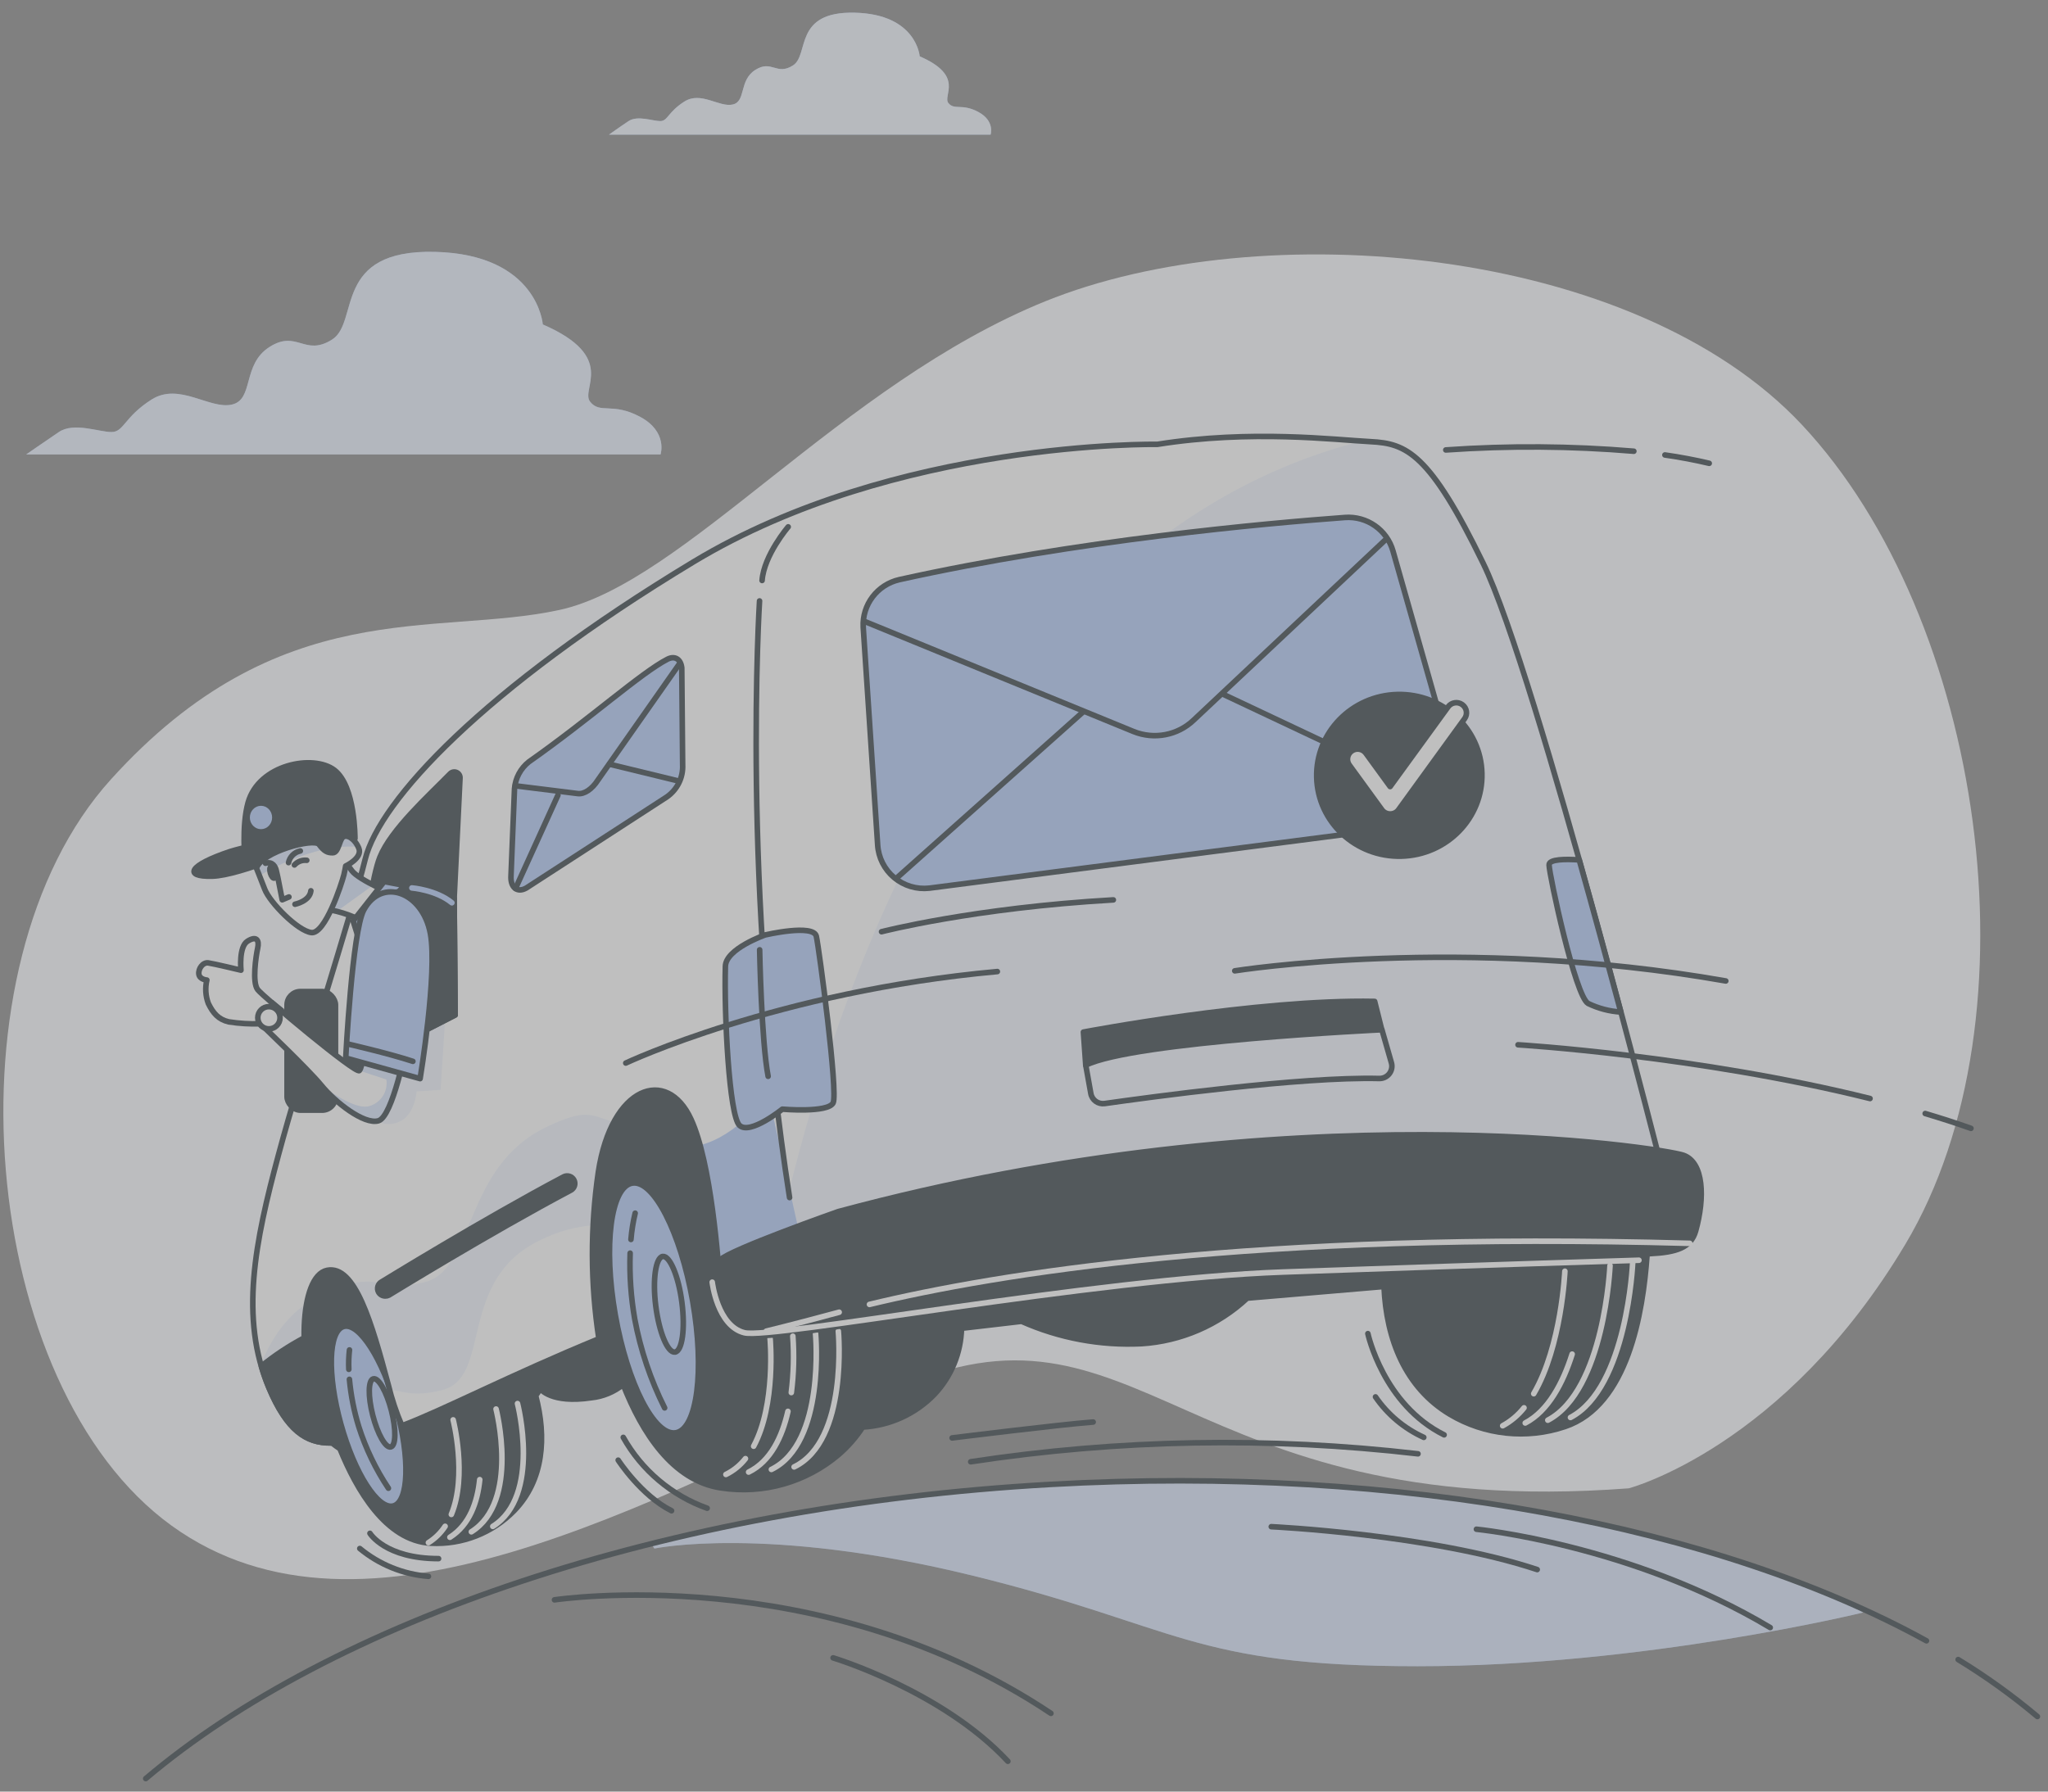 <?xml version="1.0" encoding="UTF-8"?>
<svg width="184px" height="161px" viewBox="0 0 184 161" version="1.1" xmlns="http://www.w3.org/2000/svg" xmlns:xlink="http://www.w3.org/1999/xlink">
    <rect x="0" y="0" width="184" height="161" fill="#808080" stroke="none"/>
    <title>Mail sent-bro</title>
    <g id="Page-1" stroke="none" stroke-width="1" fill="none" fill-rule="evenodd" opacity="0.497">
        <g id="no-alerts" transform="translate(-880, -137)">
            <g id="Group-2" transform="translate(880, 93)">
                <g id="Mail-sent-bro" transform="translate(0, 44)">
                    <g id="freepik--background-simple--inject-1--inject-58" transform="translate(0, 22.78)" fill="#F9FBFF" fill-rule="nonzero">
                        <path d="M146.337,110.967 C146.337,110.967 160.279,107.31 171.19,89.024 C183.419,68.526 178.173,32.759 161.884,15.383 C146.773,-0.731 113.319,-3.566 93.907,4.297 C75.564,11.73 61.476,29.595 50.265,32.032 C39.055,34.469 25.108,30.51 9.956,47.269 C-5.196,64.027 -1.864,101.824 15.411,114.318 C32.686,126.811 58.144,112.183 80.269,102.126 C102.395,92.069 106.027,114.011 146.337,110.967 Z" id="Path"></path>
                    </g>
                    <g id="freepik--Character--inject-1--inject-58" transform="translate(17, 38.78)">
                        <path d="M125.001,57.76 L125.001,57.733 C121.275,56.5 115.558,56.919 114.709,57.424 C113.806,58.026 113.03,58.798 112.425,59.698 C110.418,62.534 108.979,65.729 108.188,69.108 L67.661,72.86 C66.167,69.649 63.916,66.77 61.656,65.033 C61.01,64.494 60.266,64.085 59.464,63.827 C59.111,63.785 58.754,63.798 58.405,63.864 C56.934,59.62 54.852,55.527 52.249,55.268 C46.769,54.722 37.207,56.55 34.6,61.844 C31.992,67.138 31.175,80.355 31.175,80.355 L29.348,82.174 C28.016,79.589 26.163,77.306 23.905,75.466 C23.261,74.924 22.517,74.515 21.713,74.261 C21.257,74.133 19.43,74.415 17.517,75.038 C17.439,74.966 17.366,74.893 17.284,74.825 C15.457,73.301 11.713,72.469 9.621,76.353 C7.53,80.237 10.042,87.591 11.293,89.256 C11.9,90.106 12.662,90.835 13.539,91.407 C15.014,95.045 17.649,99.684 21.704,99.898 C24.515,100.049 27.252,98.977 29.207,96.96 C31.837,94.231 32.12,90.397 31.129,86.645 L31.554,86.026 C31.554,86.026 32.499,87.368 36.12,86.827 C37.17,86.719 38.165,86.308 38.984,85.644 C40.682,89.96 43.427,94.286 47.788,94.931 C51.575,95.509 55.427,94.416 58.341,91.939 C59.178,91.219 59.908,90.384 60.51,89.46 C62.951,89.326 65.252,88.276 66.948,86.522 C68.466,84.91 69.334,82.797 69.387,80.587 L74.78,79.959 C78.165,81.463 81.859,82.152 85.561,81.97 C89.106,81.743 92.462,80.296 95.055,77.876 L107.343,76.83 C107.548,81.574 109.261,85.926 113.279,88.323 C116.393,90.174 120.164,90.575 123.599,89.419 C129.266,87.527 130.609,79.141 130.974,74.042 C131.54,65.856 128.919,58.92 125.001,57.76 Z" id="Path" stroke="#263238" stroke-width="0.5" fill="#263238" fill-rule="nonzero" stroke-linecap="round" stroke-linejoin="round"></path>
                        <path d="M49.975,92.298 C49.504,92.898 48.903,93.385 48.217,93.722" id="Path" stroke="#FFFFFF" stroke-width="0.5" stroke-linecap="round" stroke-linejoin="round"></path>
                        <path d="M52.19,81.519 C52.19,81.519 52.733,87.432 50.71,91.184" id="Path" stroke="#FFFFFF" stroke-width="0.5" stroke-linecap="round" stroke-linejoin="round"></path>
                        <path d="M53.792,88.05 C53.276,90.324 52.249,92.53 50.258,93.508" id="Path" stroke="#FFFFFF" stroke-width="0.5" stroke-linecap="round" stroke-linejoin="round"></path>
                        <path d="M56.272,81.069 C56.272,81.069 57.185,90.897 52.304,93.271" id="Path" stroke="#FFFFFF" stroke-width="0.5" stroke-linecap="round" stroke-linejoin="round"></path>
                        <path d="M58.318,80.842 C58.318,80.842 59.231,90.675 54.345,93.044" id="Path" stroke="#FFFFFF" stroke-width="0.5" stroke-linecap="round" stroke-linejoin="round"></path>
                        <path d="M119.923,87.732 C119.399,88.392 118.746,88.941 118.006,89.346" id="Path" stroke="#FFFFFF" stroke-width="0.5" stroke-linecap="round" stroke-linejoin="round"></path>
                        <path d="M123.595,75.457 C123.595,75.457 123.303,82.183 120.796,86.463" id="Path" stroke="#FFFFFF" stroke-width="0.5" stroke-linecap="round" stroke-linejoin="round"></path>
                        <path d="M124.248,82.906 C123.426,85.494 122.111,88.005 120.033,89.096" id="Path" stroke="#FFFFFF" stroke-width="0.5" stroke-linecap="round" stroke-linejoin="round"></path>
                        <path d="M127.65,74.956 C127.65,74.956 127.161,86.163 122.06,88.846" id="Path" stroke="#FFFFFF" stroke-width="0.5" stroke-linecap="round" stroke-linejoin="round"></path>
                        <path d="M129.686,74.711 C129.686,74.711 129.198,85.913 124.097,88.601" id="Path" stroke="#FFFFFF" stroke-width="0.5" stroke-linecap="round" stroke-linejoin="round"></path>
                        <path d="M22.992,98.379 C22.603,98.972 22.091,99.475 21.49,99.852" id="Path" stroke="#FFFFFF" stroke-width="0.5" stroke-linecap="round" stroke-linejoin="round"></path>
                        <path d="M23.713,88.814 C23.713,88.814 25.001,93.817 23.549,97.315" id="Path" stroke="#FFFFFF" stroke-width="0.5" stroke-linecap="round" stroke-linejoin="round"></path>
                        <path d="M26.102,94.186 C25.896,96.209 25.188,98.247 23.421,99.366" id="Path" stroke="#FFFFFF" stroke-width="0.5" stroke-linecap="round" stroke-linejoin="round"></path>
                        <path d="M27.567,87.841 C27.567,87.841 29.714,96.141 25.348,98.875" id="Path" stroke="#FFFFFF" stroke-width="0.5" stroke-linecap="round" stroke-linejoin="round"></path>
                        <path d="M29.495,87.35 C29.495,87.35 31.645,95.65 27.275,98.388" id="Path" stroke="#FFFFFF" stroke-width="0.5" stroke-linecap="round" stroke-linejoin="round"></path>
                        <path d="M45.235,78.149 C46.322,84.339 45.641,89.633 43.724,89.974 C41.806,90.315 39.363,85.558 38.276,79.368 C37.189,73.178 37.869,67.884 39.792,67.543 C41.714,67.202 44.148,71.955 45.235,78.149 Z" id="Path" stroke="#263238" stroke-width="0.5" fill="#ADC7F7" fill-rule="nonzero" stroke-linecap="round" stroke-linejoin="round"></path>
                        <path d="M44.267,78.281 C44.568,80.655 44.29,82.643 43.637,82.725 C42.984,82.806 42.217,80.951 41.915,78.577 C41.614,76.203 41.915,74.211 42.545,74.129 C43.176,74.047 43.966,75.907 44.267,78.281 Z" id="Path" stroke="#263238" stroke-width="0.5" fill="#ADC7F7" fill-rule="nonzero" stroke-linecap="round" stroke-linejoin="round"></path>
                        <path d="M39.687,72.605 C39.752,71.808 39.878,71.017 40.066,70.24" id="Path" stroke="#263238" stroke-width="0.5" stroke-linecap="round" stroke-linejoin="round"></path>
                        <path d="M42.714,87.741 C41.451,85.221 40.547,82.537 40.029,79.768 C39.685,77.809 39.546,75.82 39.614,73.833" id="Path" stroke="#263238" stroke-width="0.5" stroke-linecap="round" stroke-linejoin="round"></path>
                        <ellipse id="Oval" stroke="#263238" stroke-width="0.5" fill="#ADC7F7" fill-rule="nonzero" stroke-linecap="round" stroke-linejoin="round" transform="translate(16.118, 88.485) rotate(-15.49) translate(-16.118, -88.485) " cx="16.118" cy="88.485" rx="2.593" ry="8.366"></ellipse>
                        <path d="M18.165,87.973 C18.599,89.665 18.576,91.129 18.11,91.248 C17.645,91.366 16.923,90.088 16.489,88.4 C16.056,86.713 16.078,85.24 16.544,85.126 C17.01,85.012 17.731,86.281 18.165,87.973 Z" id="Path" stroke="#263238" stroke-width="0.5" stroke-linecap="round" stroke-linejoin="round"></path>
                        <path d="M14.339,84.275 C14.313,83.693 14.333,83.109 14.398,82.529" id="Path" stroke="#263238" stroke-width="0.5" stroke-linecap="round" stroke-linejoin="round"></path>
                        <path d="M17.896,94.959 C16.754,93.248 15.858,91.386 15.234,89.428 C14.807,88.042 14.525,86.615 14.393,85.171" id="Path" stroke="#263238" stroke-width="0.5" stroke-linecap="round" stroke-linejoin="round"></path>
                        <path d="M116.247,11.825 C111.434,1.933 109.357,1.073 106.156,0.91 C102.955,0.746 95.397,-0.191 86.977,1.151 C86.977,1.151 63.487,0.741 45.313,11.707 C26.339,23.154 17.106,33.21 15.814,38.422 C14.521,43.634 10.11,57.214 8.019,65.001 C5.927,72.787 4.502,79.645 7.169,85.949 C8.781,89.76 10.498,90.906 12.704,90.888 C12.366,90.285 12.069,89.661 11.813,89.019 C9.621,83.611 9.886,75.875 12.389,75.375 C14.891,74.875 16.384,80.055 17.896,85.703 C18.196,86.949 18.602,88.166 19.11,89.342 C22.85,87.937 28.842,84.794 36.805,81.528 C36.049,76.567 36.032,71.522 36.755,66.556 C37.933,58.793 42.915,57.078 45.084,61.803 C46.879,65.697 47.546,74.411 47.724,77.349 C50.92,76.253 53.596,75.529 55.245,75.429 C55.245,75.429 82.497,69.299 102.585,68.807 C122.672,68.316 132.723,67.839 132.723,67.839 C132.723,67.839 121.06,21.699 116.247,11.825 Z" id="Path" fill="#FFFFFF" fill-rule="nonzero"></path>
                        <g id="Group" transform="translate(6.393, 0.455)" fill="#ADC7F7" fill-rule="nonzero">
                            <path d="M45.632,59.097 C45.632,59.097 42.87,62.863 39.509,63.668 C40.696,68.007 41.185,74.429 41.335,76.858 C44.189,75.88 46.614,75.193 48.276,74.993 C48.518,73.574 48.664,72.669 48.664,72.669 L45.632,59.097 Z" id="Path"></path>
                            <path d="M11.622,85.658 C12.891,85.785 13.736,86.331 16.316,85.69 C20.882,84.557 17.599,75.78 25.175,72.196 C26.645,71.457 28.246,71.009 29.887,70.877 C29.955,69.271 30.108,67.669 30.344,66.079 C30.545,64.517 31.008,62.999 31.714,61.59 C29.645,60.958 29.271,60.353 25.745,62.022 C18.165,65.606 19.302,74.852 14.759,75.984 C11.133,76.894 10.932,75.443 8.178,76.116 C9.466,77.935 10.462,81.478 11.466,85.212 C11.544,85.381 11.58,85.503 11.622,85.658 Z" id="Path" opacity="0.2"></path>
                            <path d="M4.165,77.885 C2.041,79.341 0.776,81.524 0.055,83.366 C0.251,84.093 0.491,84.806 0.776,85.503 C2.388,89.315 4.105,90.461 6.311,90.443 C5.973,89.839 5.676,89.215 5.42,88.573 C4.028,85.13 3.653,80.751 4.165,77.885 Z" id="Path" opacity="0.2"></path>
                            <path d="M99.763,0.455 L98.936,0.405 C65.633,8.891 52.085,48.869 47.422,68.134 C47.673,70.049 47.947,71.927 48.244,73.756 C48.81,73.647 48.418,74.975 48.852,74.952 C48.852,74.952 76.104,68.821 96.192,68.33 C116.279,67.839 126.33,67.361 126.33,67.361 C126.33,67.361 114.667,21.244 109.854,11.37 C105.041,1.496 102.964,0.6 99.763,0.455 Z" id="Path" opacity="0.2" style="mix-blend-mode: multiply;"></path>
                        </g>
                        <path d="M116.247,11.825 C111.434,1.933 109.357,1.073 106.156,0.91 C102.955,0.746 95.397,-0.191 86.977,1.151 C86.977,1.151 63.487,0.741 45.313,11.707 C26.339,23.154 17.106,33.21 15.814,38.422 C14.521,43.634 10.11,57.214 8.019,65.001 C5.927,72.787 4.502,79.645 7.169,85.949 C8.781,89.76 10.498,90.906 12.704,90.888 C12.366,90.285 12.069,89.661 11.813,89.019 C9.621,83.611 9.886,75.875 12.389,75.375 C14.891,74.875 16.384,80.055 17.896,85.703 C18.196,86.949 18.602,88.166 19.11,89.342 C22.85,87.937 28.842,84.794 36.805,81.528 C36.049,76.567 36.032,71.522 36.755,66.556 C37.933,58.793 42.915,57.078 45.084,61.803 C46.879,65.697 47.546,74.411 47.724,77.349 C50.92,76.253 53.596,75.529 55.245,75.429 C55.245,75.429 82.497,69.299 102.585,68.807 C122.672,68.316 132.723,67.839 132.723,67.839 C132.723,67.839 121.06,21.699 116.247,11.825 Z" id="Path" stroke="#263238" stroke-width="0.5" stroke-linecap="round" stroke-linejoin="round"></path>
                        <path d="M16.562,61.744 C17.202,62.275 18.093,62.386 18.846,62.031 C20.284,61.458 20.43,59.302 20.43,59.302 L22.586,59.161 L23.019,52.425 L18.27,54.286 C18.27,54.286 16.996,60.885 16.562,61.744 Z" id="Path" fill="#ADC7F7" fill-rule="nonzero" opacity="0.2"></path>
                        <path d="M10.334,81.442 C8.97,82.164 7.681,83.017 6.484,83.989 C6.674,84.655 6.902,85.31 7.169,85.949 C8.781,89.76 10.498,90.906 12.704,90.888 C12.366,90.285 12.069,89.661 11.813,89.019 C10.877,86.599 10.376,84.035 10.334,81.442 L10.334,81.442 Z" id="Path" stroke="#263238" stroke-width="0.5" fill="#263238" fill-rule="nonzero" stroke-linecap="round" stroke-linejoin="round"></path>
                        <path d="M17.608,77.685 C17.356,77.684 17.125,77.546 17.005,77.326 C16.832,76.999 16.954,76.594 17.279,76.416 C17.389,76.357 26.275,70.872 33.636,66.975 C33.97,66.798 34.385,66.924 34.563,67.257 C34.741,67.589 34.614,68.003 34.28,68.18 C26.924,72.073 18.042,77.553 17.932,77.613 C17.832,77.664 17.721,77.689 17.608,77.685 L17.608,77.685 Z" id="Path" stroke="#263238" stroke-width="0.5" fill="#263238" fill-rule="nonzero"></path>
                        <path d="M29.225,32.096 L28.91,39.905 C28.842,40.969 29.463,41.483 30.28,41.023 L42.906,32.837 C43.85,32.182 44.388,31.089 44.331,29.944 L44.253,21.235 C44.162,20.443 43.623,20.121 42.961,20.462 C40.586,21.685 36.002,25.824 30.522,29.676 C29.771,30.268 29.302,31.145 29.225,32.096 L29.225,32.096 Z" id="Path" stroke="#263238" stroke-width="0.5" fill="#ADC7F7" fill-rule="nonzero" stroke-linecap="round" stroke-linejoin="round"></path>
                        <line x1="37.755" y1="29.894" x2="43.924" y2="31.395" id="Path" stroke="#263238" stroke-width="0.5" stroke-linecap="round" stroke-linejoin="round"></line>
                        <line x1="29.316" y1="41.06" x2="33.125" y2="32.682" id="Path" stroke="#263238" stroke-width="0.5" stroke-linecap="round" stroke-linejoin="round"></line>
                        <path d="M29.298,31.836 L34.897,32.532 C35.477,32.619 36.198,32.141 36.723,31.313 L44.029,20.894" id="Path" stroke="#263238" stroke-width="0.5" stroke-linecap="round" stroke-linejoin="round"></path>
                        <path d="M60.555,17.587 L61.852,37.144 C61.92,38.285 62.456,39.348 63.334,40.083 C64.213,40.819 65.356,41.162 66.496,41.033 L110.115,35.393 C111.331,35.253 112.425,34.59 113.106,33.577 C113.788,32.564 113.99,31.305 113.658,30.131 L108.151,10.738 C107.614,8.838 105.808,7.577 103.831,7.723 C96.763,8.241 79.807,9.756 63.802,13.308 C61.818,13.757 60.447,15.564 60.555,17.587 L60.555,17.587 Z" id="Path" stroke="#263238" stroke-width="0.5" fill="#ADC7F7" fill-rule="nonzero" stroke-linecap="round" stroke-linejoin="round"></path>
                        <line x1="92.977" y1="23.65" x2="112.891" y2="33.046" id="Path" stroke="#263238" stroke-width="0.5" stroke-linecap="round" stroke-linejoin="round"></line>
                        <line x1="63.505" y1="40.173" x2="80.323" y2="25.183" id="Path" stroke="#263238" stroke-width="0.5" stroke-linecap="round" stroke-linejoin="round"></line>
                        <path d="M60.701,17.073 L84.835,26.956 C86.686,27.709 88.81,27.305 90.251,25.924 L107.453,9.746" id="Path" stroke="#263238" stroke-width="0.5" stroke-linecap="round" stroke-linejoin="round"></path>
                        <ellipse id="Oval" stroke="#263238" stroke-width="0.5" fill="#263238" fill-rule="nonzero" stroke-linecap="round" stroke-linejoin="round" transform="translate(108.719, 30.895) rotate(-1.41) translate(-108.719, -30.895) " cx="108.719" cy="30.895" rx="7.425" ry="7.268"></ellipse>
                        <path d="M107.918,34.365 L107.895,34.365 C107.603,34.366 107.328,34.227 107.156,33.992 L104.238,29.981 C103.941,29.574 104.032,29.005 104.441,28.71 C104.85,28.414 105.421,28.505 105.717,28.912 L107.895,31.905 L113.101,24.741 C113.398,24.334 113.969,24.244 114.377,24.539 C114.786,24.834 114.877,25.403 114.581,25.81 L108.644,33.997 C108.474,34.226 108.205,34.363 107.918,34.365 Z" id="Path" stroke="#263238" stroke-width="0.5" fill="#FFFFFF" fill-rule="nonzero" stroke-linecap="round" stroke-linejoin="round"></path>
                        <path d="M80.337,53.967 C80.337,53.967 95.863,51.002 106.503,51.211 L107.142,53.758 C107.142,53.758 84.803,54.813 80.547,56.942 L80.337,53.967 Z" id="Path" stroke="#263238" stroke-width="0.5" fill="#263238" fill-rule="nonzero" stroke-linecap="round" stroke-linejoin="round"></path>
                        <path d="M80.547,56.933 L81.004,59.479 C81.102,60.07 81.656,60.474 82.25,60.389 C86.146,59.834 99.817,57.965 106.909,58.138 C107.263,58.149 107.602,57.99 107.819,57.711 C108.037,57.433 108.108,57.067 108.01,56.728 L107.16,53.767" id="Path" stroke="#263238" stroke-width="0.5" stroke-linecap="round" stroke-linejoin="round"></path>
                        <path d="M23.892,52.434 L23.805,41.928 L24.33,31.127 C24.338,30.915 24.215,30.721 24.02,30.636 C23.825,30.552 23.598,30.595 23.449,30.745 C21.485,32.746 18.124,35.775 17.129,38.258 C15.836,41.474 14.307,57.301 14.307,57.301 L23.892,52.434 Z" id="Path" stroke="#263238" stroke-width="0.5" fill="#263238" fill-rule="nonzero" stroke-linecap="round" stroke-linejoin="round"></path>
                        <rect id="Rectangle" stroke="#263238" stroke-width="0.5" fill="#263238" fill-rule="nonzero" stroke-linecap="round" stroke-linejoin="round" x="8.79" y="50.324" width="4.352" height="10.661" rx="1.201"></rect>
                        <path d="M12.695,42.993 C13.419,43.131 14.126,43.346 14.804,43.634 C15.367,43.91 15.878,44.279 16.316,44.726 L18.599,41.719 C18.599,41.719 15.252,40.323 14.617,39.473 L13.987,38.618 L12.695,42.993 Z" id="Path" fill="#FFFFFF" fill-rule="nonzero"></path>
                        <path d="M14.613,39.473 L14.023,38.658 L13.955,38.704 L12.695,42.979 C12.695,42.979 12.937,43.025 13.279,43.106 L16.544,40.751 C15.831,40.44 15.177,40.007 14.613,39.473 L14.613,39.473 Z" id="Path" fill="#ADC7F7" fill-rule="nonzero" opacity="0.5" style="mix-blend-mode: multiply;"></path>
                        <path d="M12.695,42.993 C13.419,43.131 14.126,43.346 14.804,43.634 C15.367,43.91 15.878,44.279 16.316,44.726 L18.599,41.719 C18.599,41.719 15.252,40.323 14.617,39.473 L13.987,38.618 L12.695,42.993 Z" id="Path" stroke="#263238" stroke-width="0.5" stroke-linecap="round" stroke-linejoin="round"></path>
                        <polygon id="Path" stroke="#263238" stroke-width="0.5" fill="#ADC7F7" fill-rule="nonzero" stroke-linecap="round" stroke-linejoin="round" points="17.517 40.441 14.727 43.984 15.106 45.189 19.357 40.791"></polygon>
                        <path d="M13.051,30.431 C11.165,28.976 6.251,29.903 5.288,33.351 C4.694,35.475 5.023,38.658 5.023,38.658 L10.622,37.476 L11.078,38.163 C11.991,39.527 13.969,38.618 14.48,38.163 C14.759,37.922 14.74,37.212 14.667,36.625 L14.891,36.575 C14.891,36.575 14.932,31.891 13.051,30.431 Z" id="Path" stroke="#263238" stroke-width="0.5" fill="#263238" fill-rule="nonzero" stroke-linecap="round" stroke-linejoin="round"></path>
                        <path d="M10.959,37.058 C8.502,36.785 6.015,37.02 3.653,37.749 C0,38.968 -0.562,40.023 2.055,39.959 C4.671,39.896 10.959,37.058 10.959,37.058 Z" id="Path" stroke="#263238" stroke-width="0.5" fill="#263238" fill-rule="nonzero" stroke-linecap="round" stroke-linejoin="round"></path>
                        <ellipse id="Oval" fill="#ADC7F7" fill-rule="nonzero" cx="6.448" cy="34.683" rx="1" ry="1.051"></ellipse>
                        <path d="M23.805,41.928 C23.805,41.928 18.805,40.664 17.266,41.828 C15.727,42.993 15.334,44.917 15.827,47.25 C16.32,49.583 17.521,55.718 17.521,55.718 L23.892,52.434 L23.805,41.928 Z" id="Path" stroke="#263238" stroke-width="0.5" fill="#263238" fill-rule="nonzero" stroke-linecap="round" stroke-linejoin="round"></path>
                        <path d="M15.868,54.74 C15.868,54.74 15.599,57.096 15.284,57.428 C14.969,57.76 6.658,50.806 6.151,50.151 C5.644,49.496 5.991,47.159 6.151,46.427 C6.311,45.694 6.041,45.294 5.238,45.799 C4.434,46.304 4.649,48.405 4.649,48.405 C4.649,48.405 2.196,47.818 1.708,47.75 C1.219,47.682 0.795,48.287 0.868,48.769 C0.941,49.251 1.585,49.292 1.585,49.292 C1.42,49.99 1.466,50.721 1.717,51.393 C2.146,52.275 2.63,52.83 3.544,53.048 C4.486,53.195 5.44,53.253 6.393,53.221 C6.393,53.221 10.64,57.251 11.873,58.756 C13.106,60.262 15.704,62.308 16.996,61.94 C18.289,61.572 19.521,55.145 19.521,55.145 L15.868,54.74 Z" id="Path" fill="#FFFFFF" fill-rule="nonzero"></path>
                        <path d="M15.284,57.428 L17.713,58.233 C17.872,59.282 17.24,60.29 16.225,60.607 C15.151,60.962 13.224,59.748 11.854,58.724 L11.896,58.774 C13.151,60.284 15.727,62.327 17.019,61.958 C18.311,61.59 19.544,55.163 19.544,55.163 L15.868,54.709 C15.868,54.709 15.599,57.096 15.284,57.428 Z" id="Path" fill="#ADC7F7" fill-rule="nonzero" opacity="0.5" style="mix-blend-mode: multiply;"></path>
                        <path d="M15.868,54.74 C15.868,54.74 15.599,57.096 15.284,57.428 C14.969,57.76 6.658,50.806 6.151,50.151 C5.644,49.496 5.991,47.159 6.151,46.427 C6.311,45.694 6.041,45.294 5.238,45.799 C4.434,46.304 4.649,48.405 4.649,48.405 C4.649,48.405 2.196,47.818 1.708,47.75 C1.219,47.682 0.795,48.287 0.868,48.769 C0.941,49.251 1.585,49.292 1.585,49.292 C1.42,49.99 1.466,50.721 1.717,51.393 C2.146,52.275 2.63,52.83 3.544,53.048 C4.486,53.195 5.44,53.253 6.393,53.221 C6.393,53.221 10.64,57.251 11.873,58.756 C13.106,60.262 15.704,62.308 16.996,61.94 C18.289,61.572 19.521,55.145 19.521,55.145 L15.868,54.74 Z" id="Path" stroke="#263238" stroke-width="0.5" stroke-linecap="round" stroke-linejoin="round"></path>
                        <polygon id="Path" stroke="#263238" stroke-width="0.5" fill="#263238" fill-rule="nonzero" points="7.562 51.429 6.393 53.239 6.991 53.644 8.188 51.939"></polygon>
                        <ellipse id="Oval" stroke="#263238" stroke-width="0.5" fill="#FFFFFF" fill-rule="nonzero" stroke-linecap="round" stroke-linejoin="round" cx="7.16" cy="52.68" rx="1" ry="1"></ellipse>
                        <path d="M6.041,39.241 C6.041,39.241 6.32,39.927 6.786,41.133 C7.251,42.338 9.754,44.88 10.978,45.026 C12.201,45.171 13.667,40.741 13.9,39.827 C13.978,39.527 14.055,39.045 14.055,39.045 C14.055,39.045 15.594,38.322 15.238,37.449 C14.882,36.575 14.16,36.175 13.818,36.444 C13.476,36.712 13.416,37.844 12.905,37.853 C12.393,37.863 12.115,37.703 11.663,37.103 C11.211,36.503 6.525,37.749 6.041,39.241 Z" id="Path" fill="#FFFFFF" fill-rule="nonzero"></path>
                        <g id="Group" transform="translate(5.936, 35.93)" fill="#ADC7F7" fill-rule="nonzero" opacity="0.5">
                            <path d="M5.717,1.173 C5.261,0.578 0.589,1.824 0.105,3.311 L0.37,3.984 C2.156,2.911 4.096,2.118 6.124,1.633 C5.972,1.494 5.836,1.34 5.717,1.173 L5.717,1.173 Z" id="Path"></path>
                            <path d="M9.242,1.396 C8.868,0.614 8.206,0.259 7.873,0.514 C7.664,0.785 7.509,1.094 7.416,1.424 C8.022,1.356 8.634,1.347 9.242,1.396 L9.242,1.396 Z" id="Path"></path>
                        </g>
                        <path d="M6.041,39.241 C6.041,39.241 6.32,39.927 6.786,41.133 C7.251,42.338 9.754,44.88 10.978,45.026 C12.201,45.171 13.667,40.741 13.9,39.827 C13.978,39.527 14.055,39.045 14.055,39.045 C14.055,39.045 15.594,38.322 15.238,37.449 C14.882,36.575 14.16,36.175 13.818,36.444 C13.476,36.712 13.416,37.844 12.905,37.853 C12.393,37.863 12.115,37.703 11.663,37.103 C11.211,36.503 6.525,37.749 6.041,39.241 Z" id="Path" stroke="#263238" stroke-width="0.5" stroke-linecap="round" stroke-linejoin="round"></path>
                        <path d="M7.699,39.568 C7.781,39.845 7.754,40.1 7.644,40.132 C7.535,40.164 7.375,39.964 7.293,39.677 C7.21,39.391 7.238,39.145 7.347,39.113 C7.457,39.081 7.617,39.3 7.699,39.568 Z" id="Path" stroke="#263238" stroke-width="0.5" fill="#263238" fill-rule="nonzero"></path>
                        <path d="M6.85,38.795 C7.489,38.613 7.763,39.091 7.841,39.532 L7.959,40.055 L8.357,42.079 L8.959,41.824" id="Path" stroke="#263238" stroke-width="0.5" stroke-linecap="round" stroke-linejoin="round"></path>
                        <path d="M9.452,38.95 C9.734,38.642 10.146,38.486 10.562,38.531" id="Path" stroke="#263238" stroke-width="0.5" stroke-linecap="round" stroke-linejoin="round"></path>
                        <path d="M9.982,37.69 C9.451,37.8 9.036,38.212 8.923,38.74" id="Path" stroke="#263238" stroke-width="0.5" stroke-linecap="round" stroke-linejoin="round"></path>
                        <path d="M9.503,42.479 C9.503,42.479 10.827,42.215 10.932,41.269" id="Path" stroke="#263238" stroke-width="0.5" stroke-linecap="round" stroke-linejoin="round"></path>
                        <path d="M20.745,58.151 L14.06,56.296 C14.06,56.296 14.649,44.926 15.681,43.002 C17.288,40.014 20.974,41.36 21.668,45.117 C22.316,48.664 20.745,58.151 20.745,58.151 Z" id="Path" stroke="#263238" stroke-width="0.5" fill="#ADC7F7" fill-rule="nonzero" stroke-linecap="round" stroke-linejoin="round"></path>
                        <path d="M14.22,55.031 C14.22,55.031 17.873,55.868 20.097,56.596" id="Path" stroke="#263238" stroke-width="0.5" stroke-linecap="round" stroke-linejoin="round"></path>
                        <path d="M20.006,41.014 C20.006,41.014 22.179,41.183 23.599,42.347" id="Path" stroke="#ADC7F7" stroke-width="0.5" stroke-linecap="round" stroke-linejoin="round"></path>
                        <path d="M58.309,70.099 C58.309,70.099 48.573,73.519 47.683,74.452 C46.792,75.384 46.883,79.022 48.984,80.792 C51.085,82.561 66.058,78.549 76.762,77.381 C87.465,76.212 110.964,74.493 120.554,74.029 C130.143,73.565 134.504,74.825 135.344,71.846 C136.184,68.867 136.079,65.683 134.253,65.037 C132.426,64.391 99.146,59.084 58.309,70.099 Z" id="Path" stroke="#263238" stroke-width="0.5" fill="#263238" fill-rule="nonzero" stroke-linecap="round" stroke-linejoin="round"></path>
                        <path d="M46.988,76.439 C46.988,76.439 47.445,80.382 49.879,80.987 C52.313,81.592 81.237,76.134 98.283,75.529 C115.33,74.925 130.248,74.47 130.248,74.47" id="Path" stroke="#FFFFFF" stroke-width="0.5" stroke-linecap="round" stroke-linejoin="round"></path>
                        <path d="M61.117,78.44 C72.423,75.711 95.68,71.855 134.815,72.951" id="Path" stroke="#FFFFFF" stroke-width="0.5" stroke-linecap="round" stroke-linejoin="round"></path>
                        <path d="M51.847,80.842 C51.847,80.842 54.445,80.214 58.395,79.141" id="Path" stroke="#FFFFFF" stroke-width="0.5" stroke-linecap="round" stroke-linejoin="round"></path>
                        <path d="M54.231,81.292 C54.354,82.983 54.308,84.681 54.094,86.363" id="Path" stroke="#FFFFFF" stroke-width="0.5" stroke-linecap="round" stroke-linejoin="round"></path>
                        <path d="M53.815,8.564 C53.815,8.564 51.637,11.106 51.468,13.385" id="Path" stroke="#263238" stroke-width="0.5" stroke-linecap="round" stroke-linejoin="round"></path>
                        <path d="M51.24,15.222 C51.24,15.222 49.6,41.196 53.939,68.839" id="Path" stroke="#263238" stroke-width="0.5" stroke-linecap="round" stroke-linejoin="round"></path>
                        <path d="M51.756,45.235 C51.756,45.235 48.217,46.463 48.171,48.055 C48.052,52.334 48.505,61.467 49.441,62.354 C50.377,63.241 53.286,60.894 53.286,60.894 C53.286,60.894 57.395,61.249 57.852,60.33 C58.309,59.411 56.596,46.481 56.341,45.353 C56.085,44.225 51.756,45.235 51.756,45.235 Z" id="Path" stroke="#263238" stroke-width="0.5" fill="#ADC7F7" fill-rule="nonzero" stroke-linecap="round" stroke-linejoin="round"></path>
                        <path d="M125.677,51.393 C126.598,51.841 127.599,52.104 128.622,52.166 C127.49,47.927 126.207,43.206 124.883,38.495 C123.686,38.413 122.143,38.413 122.175,38.95 C122.197,39.868 124.522,50.729 125.677,51.393 Z" id="Path" stroke="#263238" stroke-width="0.5" fill="#ADC7F7" fill-rule="nonzero" stroke-linecap="round" stroke-linejoin="round"></path>
                        <path d="M51.249,46.572 C51.249,46.572 51.404,54.759 52.012,57.942" id="Path" stroke="#263238" stroke-width="0.5" stroke-linecap="round" stroke-linejoin="round"></path>
                        <path d="M93.936,48.464 C93.936,48.464 114.311,45.194 138.052,49.374" id="Path" stroke="#263238" stroke-width="0.5" stroke-linecap="round" stroke-linejoin="round"></path>
                        <path d="M155.966,61.285 C157.368,61.703 158.747,62.145 160.076,62.618" id="Path" stroke="#263238" stroke-width="0.5" stroke-linecap="round" stroke-linejoin="round"></path>
                        <path d="M119.385,55.109 C119.385,55.109 135.541,56.087 151.012,59.939" id="Path" stroke="#263238" stroke-width="0.5" stroke-linecap="round" stroke-linejoin="round"></path>
                        <path d="M70.213,92.58 C83.516,90.555 97.031,90.315 110.398,91.866" id="Path" stroke="#263238" stroke-width="0.5" stroke-linecap="round" stroke-linejoin="round"></path>
                        <path d="M68.542,90.438 C68.542,90.438 78.104,89.246 81.214,89.01" id="Path" stroke="#263238" stroke-width="0.5" stroke-linecap="round" stroke-linejoin="round"></path>
                        <path d="M132.582,2.106 C133.951,2.301 135.321,2.561 136.563,2.856" id="Path" stroke="#263238" stroke-width="0.5" stroke-linecap="round" stroke-linejoin="round"></path>
                        <path d="M112.896,1.655 C118.522,1.26 124.171,1.298 129.791,1.769" id="Path" stroke="#263238" stroke-width="0.5" stroke-linecap="round" stroke-linejoin="round"></path>
                        <path d="M39.221,56.751 C39.221,56.751 52.865,50.315 72.606,48.528" id="Path" stroke="#263238" stroke-width="0.5" stroke-linecap="round" stroke-linejoin="round"></path>
                        <path d="M62.199,44.948 C62.199,44.948 70.46,42.806 83.027,42.088" id="Path" stroke="#263238" stroke-width="0.5" stroke-linecap="round" stroke-linejoin="round"></path>
                        <path d="M38.997,90.388 C40.655,93.346 43.331,95.607 46.532,96.755" id="Path" stroke="#263238" stroke-width="0.5" stroke-linecap="round" stroke-linejoin="round"></path>
                        <path d="M38.541,92.435 C38.541,92.435 40.596,95.618 43.335,96.983" id="Path" stroke="#263238" stroke-width="0.5" stroke-linecap="round" stroke-linejoin="round"></path>
                        <path d="M105.895,81.064 C105.895,81.064 107.265,87.432 112.745,90.161" id="Path" stroke="#263238" stroke-width="0.5" stroke-linecap="round" stroke-linejoin="round"></path>
                        <path d="M106.58,86.75 C107.666,88.334 109.166,89.592 110.918,90.388" id="Path" stroke="#263238" stroke-width="0.5" stroke-linecap="round" stroke-linejoin="round"></path>
                        <path d="M16.238,99.011 C16.238,99.011 17.608,101.285 22.403,101.285" id="Path" stroke="#263238" stroke-width="0.5" stroke-linecap="round" stroke-linejoin="round"></path>
                        <path d="M15.325,100.376 C17.072,101.822 19.225,102.696 21.49,102.877" id="Path" stroke="#263238" stroke-width="0.5" stroke-linecap="round" stroke-linejoin="round"></path>
                    </g>
                    <g id="freepik--Floor--inject-1--inject-58" transform="translate(13, 132.78)">
                        <path d="M81.346,0.617 C69.259,1.271 57.261,3.059 45.511,5.957 L45.793,6.378 C45.793,6.378 55.805,4.261 74.31,8.795 C92.815,13.328 94.034,16.955 114.359,16.955 C134.685,16.955 154.409,12.122 154.409,12.122 L151.942,10.762 C133.692,3.069 108.68,-0.907 81.346,0.617 Z" id="Path" fill="#ADC7F7" fill-rule="nonzero"></path>
                        <path d="M81.346,0.617 C69.259,1.271 57.261,3.059 45.511,5.957 L45.793,6.378 C45.793,6.378 55.805,4.261 74.31,8.795 C92.815,13.328 94.034,16.955 114.359,16.955 C134.685,16.955 154.409,12.122 154.409,12.122 L151.942,10.762 C133.692,3.069 108.68,-0.907 81.346,0.617 Z" id="Path" fill="#FFFFFF" fill-rule="nonzero" opacity="0.5"></path>
                        <path d="M36.818,10.989 C36.818,10.989 60.711,7.362 81.419,21.189" id="Path" stroke="#263238" stroke-width="0.5" stroke-linecap="round" stroke-linejoin="round"></path>
                        <path d="M61.849,16.202 C61.849,16.202 71.634,19.149 77.55,25.495" id="Path" stroke="#263238" stroke-width="0.5" stroke-linecap="round" stroke-linejoin="round"></path>
                        <path d="M119.648,4.642 C119.648,4.642 133.529,6.002 146.044,13.482" id="Path" stroke="#263238" stroke-width="0.5" stroke-linecap="round" stroke-linejoin="round"></path>
                        <path d="M162.929,16.356 C165.428,17.88 167.808,19.591 170.046,21.474" id="Path" stroke="#263238" stroke-width="0.5" stroke-linecap="round" stroke-linejoin="round"></path>
                        <path d="M0.096,27.05 C16.684,12.997 46.658,2.57 81.346,0.617 C113.008,-1.174 141.566,4.474 160.08,14.67" id="Path" stroke="#263238" stroke-width="0.5" stroke-linecap="round" stroke-linejoin="round"></path>
                        <path d="M101.216,4.415 C101.216,4.415 115.552,5.095 125.109,8.269" id="Path" stroke="#263238" stroke-width="0.5" stroke-linecap="round" stroke-linejoin="round"></path>
                    </g>
                    <g id="freepik--Clouds--inject-1--inject-58" transform="translate(2, 0.78)" fill-rule="nonzero">
                        <path d="M46.769,28.376 C46.769,28.376 46.313,22.081 37.08,21.853 C27.848,21.626 30.319,28.153 27.843,29.728 C25.368,31.303 24.688,28.818 22.208,30.402 C19.728,31.986 20.84,35.127 18.83,35.577 C16.819,36.028 14.097,33.552 11.621,35.122 C9.146,36.692 9.141,38.044 8.015,38.044 C6.889,38.044 4.637,37.134 3.287,38.044 C1.938,38.955 0.356,40.056 0.356,40.056 L57.346,40.056 C57.346,40.056 58.021,38.031 55.522,36.683 C53.024,35.336 51.916,36.456 51.018,35.318 C50.12,34.18 53.525,31.303 46.769,28.376 Z" id="Path" fill="#ADC7F7"></path>
                        <path d="M80.63,4.283 C80.63,4.283 80.357,0.496 74.803,0.36 C69.25,0.223 70.737,4.151 69.246,5.098 C67.755,6.045 67.349,4.556 65.858,5.503 C64.367,6.45 65.047,8.344 63.825,8.612 C62.603,8.881 60.98,7.397 59.489,8.344 C57.998,9.29 57.998,10.101 57.319,10.101 C56.639,10.101 55.285,9.563 54.474,10.101 C53.662,10.638 52.714,11.32 52.714,11.32 L86.999,11.32 C86.999,11.32 87.405,10.101 85.914,9.29 C84.423,8.48 83.749,9.154 83.206,8.48 C82.664,7.806 84.697,6.045 80.63,4.283 Z" id="Path" fill="#ADC7F7"></path>
                        <path d="M46.769,28.376 C46.769,28.376 46.313,22.081 37.08,21.853 C27.848,21.626 30.319,28.153 27.843,29.728 C25.368,31.303 24.688,28.818 22.208,30.402 C19.728,31.986 20.84,35.127 18.83,35.577 C16.819,36.028 14.097,33.552 11.621,35.122 C9.146,36.692 9.141,38.044 8.015,38.044 C6.889,38.044 4.637,37.134 3.287,38.044 C1.938,38.955 0.356,40.056 0.356,40.056 L57.346,40.056 C57.346,40.056 58.021,38.031 55.522,36.683 C53.024,35.336 51.916,36.456 51.018,35.318 C50.12,34.18 53.525,31.303 46.769,28.376 Z" id="Path" fill="#FFFFFF" opacity="0.7"></path>
                        <path d="M80.63,4.283 C80.63,4.283 80.357,0.496 74.803,0.36 C69.25,0.223 70.737,4.151 69.246,5.098 C67.755,6.045 67.349,4.556 65.858,5.503 C64.367,6.45 65.047,8.344 63.825,8.612 C62.603,8.881 60.98,7.397 59.489,8.344 C57.998,9.29 57.998,10.101 57.319,10.101 C56.639,10.101 55.285,9.563 54.474,10.101 C53.662,10.638 52.714,11.32 52.714,11.32 L86.999,11.32 C86.999,11.32 87.405,10.101 85.914,9.29 C84.423,8.48 83.749,9.154 83.206,8.48 C82.664,7.806 84.697,6.045 80.63,4.283 Z" id="Path" fill="#FFFFFF" opacity="0.8"></path>
                    </g>
                </g>
            </g>
        </g>
    </g>
</svg>
